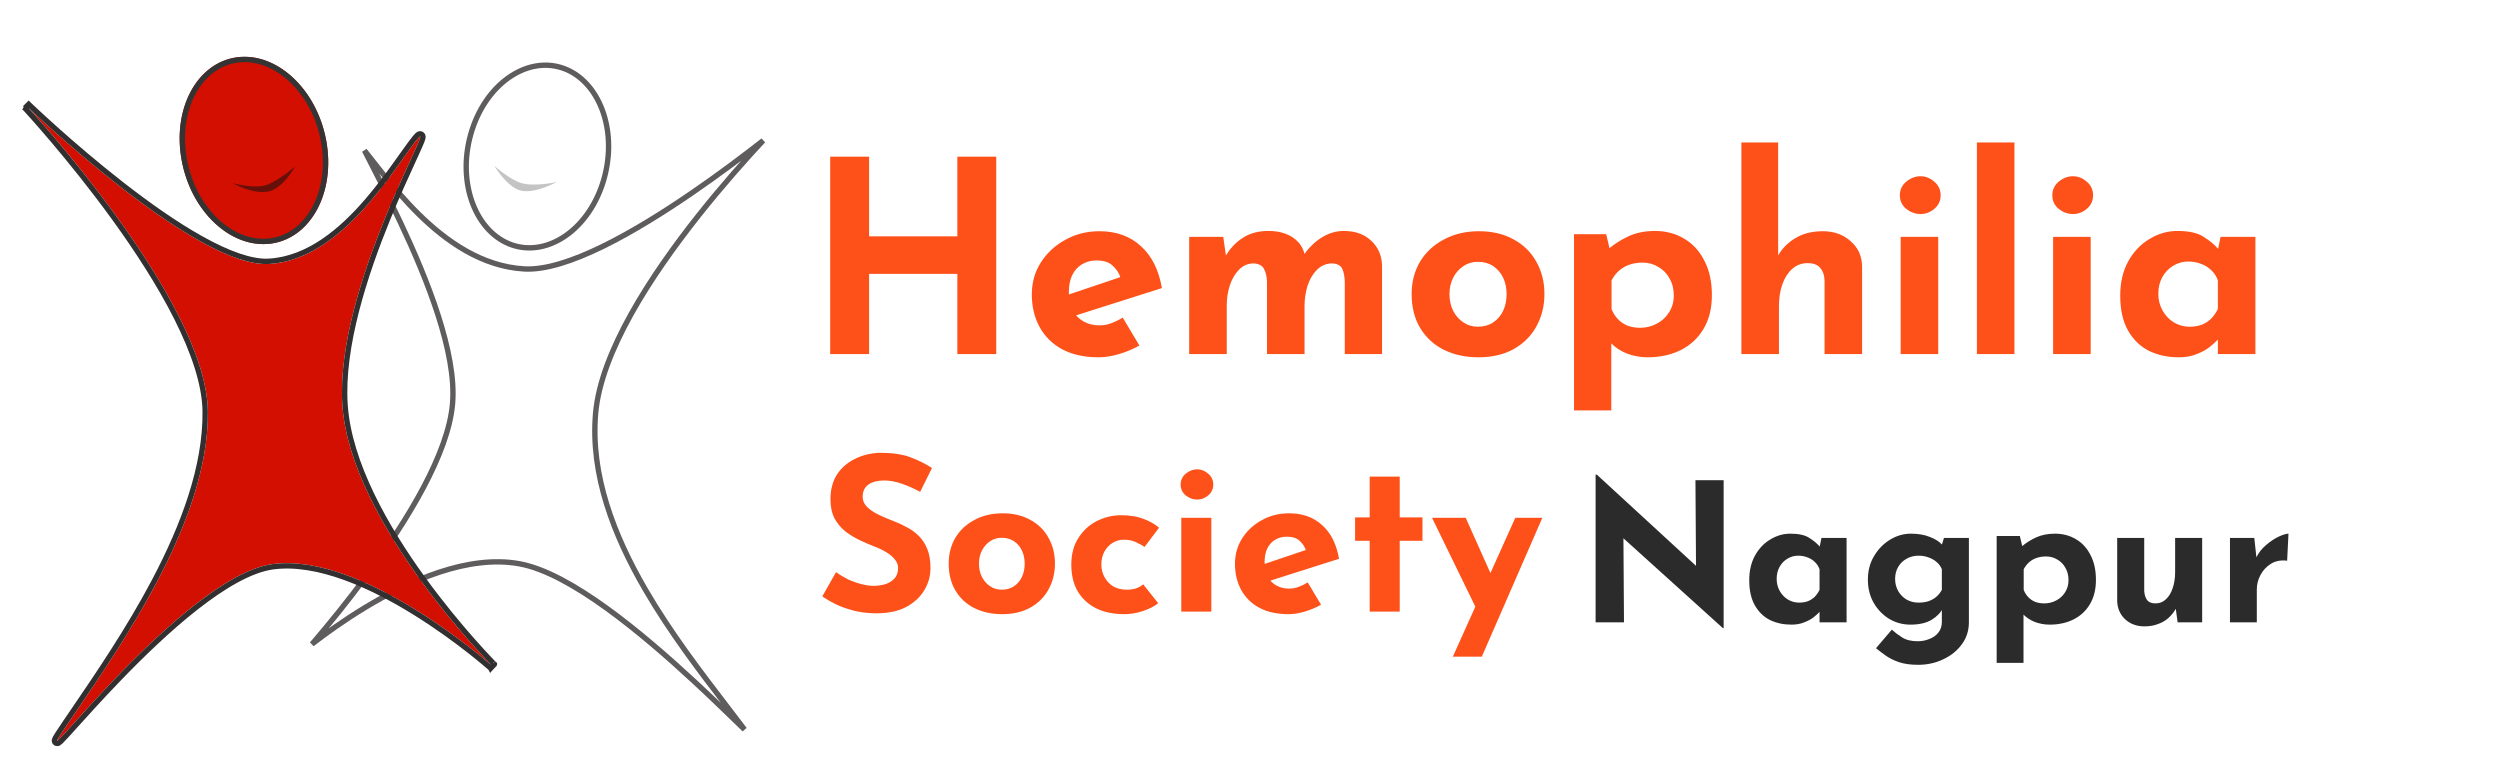 <svg width="466" height="144" viewBox="0 0 466 144" fill="none" xmlns="http://www.w3.org/2000/svg">
<g id="logoorange">
<g id="Group 13">
<g id="body white" filter="url(#filter0_d_108_160)">
<path d="M148.333 16.635C148.333 16.635 113.128 46.549 97.719 45.63C82.31 44.711 71.708 27.399 67.008 22.173C62.307 16.948 85.365 52.693 83.863 71.13C82.36 89.566 53.561 120.492 53.561 120.492C53.561 120.492 78.051 98.222 96.692 101.571C115.333 104.919 149.973 146.109 139.391 131.965C128.808 117.821 109.576 95.698 111.518 73.121C113.459 50.544 148.333 16.635 148.333 16.635Z" fill="white"/>
<path d="M130.262 36.101C134.648 30.57 138.976 25.715 142.255 22.195C138.772 24.923 134.144 28.419 129.087 31.889C123.714 35.578 117.846 39.246 112.348 41.936C106.871 44.616 101.68 46.367 97.689 46.129C89.804 45.659 83.192 40.999 77.997 35.873C75.394 33.304 73.132 30.604 71.232 28.226C70.603 27.439 70.016 26.69 69.47 25.994C68.919 25.292 68.411 24.644 67.943 24.062C68.059 24.293 68.183 24.539 68.315 24.799C68.61 25.379 68.942 26.026 69.305 26.732C70.754 29.554 72.69 33.324 74.688 37.565C77.187 42.868 79.792 48.923 81.678 54.815C83.561 60.696 84.745 66.462 84.361 71.17C83.977 75.881 81.858 81.343 78.936 86.855C76.009 92.376 72.253 97.992 68.551 103.021C64.848 108.051 61.193 112.503 58.464 115.697C58.358 115.82 58.254 115.942 58.151 116.063C60.679 114.109 64.038 111.687 67.876 109.349C72.122 106.762 76.967 104.272 81.932 102.64C86.895 101.008 92.01 100.222 96.781 101.079C101.559 101.937 107.297 105.199 113.008 109.316C118.736 113.444 124.5 118.481 129.34 122.96C132.458 125.846 135.22 128.529 137.329 130.576C137.853 131.085 138.337 131.555 138.776 131.979C137.729 130.583 136.598 129.109 135.412 127.564C130.645 121.348 124.993 113.979 120.325 105.957C114.417 95.801 110.035 84.518 111.019 73.078C111.514 67.33 114.097 60.905 117.652 54.527C121.213 48.141 125.772 41.763 130.262 36.101Z" stroke="#5E5C5C"/>
</g>
<g id="body red" filter="url(#filter1_d_108_160)">
<path d="M5 15.803C5 15.803 36.355 45.999 50.148 45.204C57.746 44.767 64.063 39.343 68.913 33.691C72.866 29.084 75.844 24.326 77.744 21.997C81.976 16.809 62.324 49.51 63.821 71.531C65.318 93.552 91.803 120.182 91.803 120.182C91.803 120.182 67.877 98.833 50.792 101.151C33.706 103.469 2.896 145.257 12.435 131.2C21.974 117.142 38.985 93.472 38.746 72.677C38.506 51.882 5 15.803 5 15.803Z" fill="#D20F00"/>
<path d="M5 15.803L5.347 15.443L4.634 16.143L5 15.803ZM5 15.803C5.347 15.443 5.347 15.443 5.347 15.443L5.348 15.444L5.352 15.448L5.369 15.464L5.436 15.528C5.495 15.585 5.584 15.669 5.7 15.779C5.932 15.999 6.274 16.322 6.715 16.733C7.597 17.555 8.873 18.729 10.448 20.136C13.598 22.95 17.939 26.692 22.709 30.407C27.481 34.125 32.671 37.807 37.518 40.509C42.39 43.224 46.826 44.895 50.119 44.705C57.5 44.28 63.699 38.999 68.533 33.366C70.496 31.079 72.219 28.751 73.692 26.698C74.056 26.191 74.406 25.699 74.741 25.228C75.755 23.803 76.633 22.568 77.357 21.68C77.493 21.514 77.612 21.376 77.714 21.271C77.797 21.186 77.922 21.064 78.063 21C78.126 20.972 78.339 20.888 78.566 21.015C78.796 21.145 78.832 21.375 78.839 21.447C78.855 21.602 78.81 21.769 78.779 21.873C78.637 22.357 78.202 23.337 77.598 24.659C77.425 25.038 77.237 25.448 77.035 25.888C75.804 28.568 74.069 32.345 72.271 36.749C68.074 47.028 63.58 60.613 64.32 71.497C65.058 82.356 71.976 94.42 78.778 103.821C82.171 108.51 85.517 112.514 88.016 115.346C89.265 116.762 90.302 117.884 91.026 118.652C91.388 119.035 91.671 119.331 91.864 119.529C91.961 119.629 92.034 119.704 92.084 119.754L92.139 119.811L92.153 119.825L92.157 119.828L92.157 119.829C92.157 119.829 92.158 119.829 91.803 120.182M5 15.803C4.634 16.143 4.634 16.144 4.634 16.144L4.635 16.145L4.639 16.15L4.657 16.169L4.728 16.246C4.791 16.314 4.885 16.416 5.007 16.55C5.251 16.818 5.61 17.215 6.067 17.727C6.981 18.751 8.288 20.239 9.858 22.089C12.997 25.79 17.184 30.939 21.378 36.735C25.573 42.533 29.767 48.968 32.925 55.242C36.089 61.528 38.187 67.599 38.246 72.683C38.364 82.954 34.218 93.981 28.815 104.231C24.025 113.319 18.276 121.746 13.705 128.447C13.123 129.299 12.56 130.124 12.021 130.919C11.424 131.798 10.982 132.464 10.683 132.937C10.534 133.173 10.417 133.367 10.334 133.517C10.292 133.592 10.256 133.662 10.227 133.725C10.203 133.78 10.168 133.861 10.152 133.948C10.145 133.987 10.13 134.08 10.157 134.189C10.192 134.327 10.297 134.493 10.502 134.558C10.659 134.609 10.791 134.569 10.837 134.554C10.896 134.534 10.943 134.507 10.973 134.489C11.08 134.424 11.202 134.314 11.314 134.207C11.558 133.973 11.917 133.592 12.37 133.099C12.835 132.592 13.408 131.956 14.075 131.216C16.023 129.055 18.773 126.003 21.989 122.663C26.306 118.18 31.442 113.198 36.557 109.195C41.693 105.176 46.731 102.207 50.859 101.646C55.019 101.082 59.632 101.956 64.238 103.617C68.84 105.277 73.4 107.709 77.44 110.222C81.48 112.734 84.989 115.319 87.489 117.276C88.739 118.255 89.736 119.076 90.419 119.651C90.761 119.939 91.025 120.166 91.202 120.32C91.222 120.338 91.241 120.354 91.259 120.37C91.32 120.423 91.369 120.465 91.403 120.496L91.454 120.541L91.466 120.552L91.469 120.554L91.47 120.555C91.47 120.555 91.47 120.555 91.803 120.182M91.803 120.182L92.158 119.829L91.47 120.555L91.803 120.182Z" stroke="#312F2F"/>
</g>
<g id="red face">
<g id="Ellipse 1" filter="url(#filter2_d_108_160)">
<ellipse rx="13.597" ry="17.653" transform="matrix(0.991 -0.134 0.181 0.983 47.335 24.044)" fill="#D20F00"/>
<path d="M60.314 22.29C62.051 31.735 57.494 39.961 50.439 40.914C43.383 41.867 36.094 35.241 34.356 25.797C32.619 16.352 37.176 8.126 44.231 7.173C51.287 6.22 58.576 12.846 60.314 22.29Z" stroke="#353434"/>
</g>
<path id="Polygon 3" d="M50.233 35.644C52.896 34.95 55.002 31.026 55.002 31.026C55.002 31.026 52.394 33.312 50.049 34.346C47.703 35.381 43.358 34.123 43.358 34.123C43.358 34.123 47.276 36.415 50.233 35.644Z" fill="#671009"/>
</g>
<g id="white face">
<g id="face white" filter="url(#filter3_d_108_160)">
<ellipse rx="13.597" ry="17.654" transform="matrix(-0.948 -0.317 -0.271 0.962 100.171 25.175)" fill="white"/>
<path d="M87.75 21.025C85.144 30.267 88.763 39.429 95.516 41.686C102.269 43.942 109.987 38.569 112.593 29.326C115.199 20.084 111.579 10.921 104.827 8.665C98.074 6.409 90.356 11.782 87.75 21.025Z" stroke="#5E5C5C"/>
</g>
<path id="Polygon 2" d="M96.91 35.484C99.549 36.265 103.784 33.929 103.784 33.929C103.784 33.929 99.712 34.843 97.26 34.145C94.974 33.495 92.123 30.884 92.123 30.884C92.123 30.884 94.423 34.749 96.91 35.484Z" fill="#C4C4C4"/>
</g>
</g>
<g id="Hemophilia" filter="url(#filter4_d_108_160)">
<path d="M185.7 25.2V62H178.45V47.05H162V62H154.75V25.2H162V40.05H178.45V25.2H185.7ZM204.78 62.6C202.113 62.6 199.846 62.1 197.98 61.1C196.146 60.1 194.746 58.717 193.78 56.95C192.813 55.183 192.33 53.15 192.33 50.85C192.33 48.65 192.896 46.667 194.03 44.9C195.163 43.133 196.68 41.733 198.58 40.7C200.48 39.633 202.596 39.1 204.93 39.1C208.063 39.1 210.63 40.017 212.63 41.85C214.663 43.65 215.98 46.267 216.58 49.7L199.58 55.1L198.03 51.3L210.33 47.15L208.88 47.8C208.613 46.933 208.13 46.183 207.43 45.55C206.763 44.883 205.746 44.55 204.38 44.55C203.346 44.55 202.43 44.8 201.63 45.3C200.863 45.767 200.263 46.45 199.83 47.35C199.43 48.217 199.23 49.25 199.23 50.45C199.23 51.817 199.48 52.967 199.98 53.9C200.48 54.8 201.163 55.483 202.03 55.95C202.896 56.417 203.863 56.65 204.93 56.65C205.696 56.65 206.43 56.517 207.13 56.25C207.863 55.983 208.58 55.633 209.28 55.2L212.38 60.4C211.213 61.067 209.946 61.6 208.58 62C207.246 62.4 205.98 62.6 204.78 62.6ZM228.016 40.15L228.566 44L228.466 43.7C229.333 42.233 230.416 41.1 231.716 40.3C233.016 39.467 234.583 39.05 236.416 39.05C237.616 39.05 238.666 39.217 239.566 39.55C240.5 39.883 241.283 40.383 241.916 41.05C242.55 41.683 242.983 42.517 243.216 43.55L242.966 43.6C243.9 42.233 245.016 41.133 246.316 40.3C247.65 39.467 249.033 39.05 250.466 39.05C252.633 39.05 254.35 39.667 255.616 40.9C256.916 42.1 257.583 43.667 257.616 45.6V62H250.666V48.5C250.633 47.533 250.483 46.75 250.216 46.15C249.95 45.517 249.333 45.167 248.366 45.1C247.233 45.1 246.266 45.5 245.466 46.3C244.7 47.067 244.116 48.067 243.716 49.3C243.35 50.5 243.166 51.75 243.166 53.05V62H236.166V48.5C236.133 47.533 235.95 46.75 235.616 46.15C235.316 45.517 234.683 45.167 233.716 45.1C232.616 45.1 231.683 45.5 230.916 46.3C230.183 47.067 229.616 48.05 229.216 49.25C228.85 50.45 228.666 51.683 228.666 52.95V62H221.666V40.15H228.016ZM263.13 50.8C263.13 48.567 263.647 46.567 264.68 44.8C265.747 43.033 267.23 41.65 269.13 40.65C271.03 39.617 273.214 39.1 275.68 39.1C278.18 39.1 280.347 39.617 282.18 40.65C284.014 41.65 285.414 43.033 286.38 44.8C287.38 46.567 287.88 48.567 287.88 50.8C287.88 53.033 287.38 55.05 286.38 56.85C285.414 58.617 284.014 60.017 282.18 61.05C280.347 62.083 278.147 62.6 275.58 62.6C273.18 62.6 271.03 62.133 269.13 61.2C267.264 60.267 265.797 58.917 264.73 57.15C263.664 55.383 263.13 53.267 263.13 50.8ZM270.18 50.85C270.18 51.983 270.414 53.017 270.88 53.95C271.347 54.85 271.98 55.567 272.78 56.1C273.58 56.633 274.48 56.9 275.48 56.9C276.58 56.9 277.53 56.633 278.33 56.1C279.13 55.567 279.747 54.85 280.18 53.95C280.614 53.017 280.83 51.983 280.83 50.85C280.83 49.683 280.614 48.65 280.18 47.75C279.747 46.85 279.13 46.133 278.33 45.6C277.53 45.067 276.58 44.8 275.48 44.8C274.48 44.8 273.58 45.067 272.78 45.6C271.98 46.133 271.347 46.85 270.88 47.75C270.414 48.65 270.18 49.683 270.18 50.85ZM307.095 62.6C305.795 62.6 304.512 62.367 303.245 61.9C302.012 61.4 300.978 60.7 300.145 59.8L300.345 57.75V72.5H293.395V39.65H299.395L300.395 43.9L299.845 42.4C300.978 41.433 302.245 40.633 303.645 40C305.045 39.367 306.662 39.05 308.495 39.05C310.528 39.05 312.345 39.533 313.945 40.5C315.545 41.433 316.795 42.8 317.695 44.6C318.628 46.367 319.095 48.5 319.095 51C319.095 53.467 318.578 55.567 317.545 57.3C316.512 59.033 315.095 60.35 313.295 61.25C311.495 62.15 309.428 62.6 307.095 62.6ZM305.695 57.1C306.828 57.1 307.862 56.85 308.795 56.35C309.762 55.85 310.528 55.15 311.095 54.25C311.695 53.317 311.995 52.267 311.995 51.1C311.995 49.867 311.728 48.8 311.195 47.9C310.695 46.967 309.995 46.25 309.095 45.75C308.228 45.217 307.262 44.95 306.195 44.95C305.262 44.95 304.428 45.083 303.695 45.35C302.995 45.583 302.362 45.95 301.795 46.45C301.262 46.917 300.795 47.517 300.395 48.25V53.6C300.662 54.3 301.045 54.917 301.545 55.45C302.045 55.983 302.645 56.4 303.345 56.7C304.078 56.967 304.862 57.1 305.695 57.1ZM324.596 62V22.55H331.446V44.55L331.396 43.7C332.163 42.333 333.246 41.233 334.646 40.4C336.046 39.533 337.763 39.1 339.796 39.1C341.863 39.1 343.579 39.717 344.946 40.95C346.346 42.15 347.063 43.717 347.096 45.65V62H340.096V48.25C340.063 47.283 339.796 46.517 339.296 45.95C338.829 45.35 338.029 45.05 336.896 45.05C335.829 45.05 334.896 45.4 334.096 46.1C333.296 46.8 332.679 47.75 332.246 48.95C331.813 50.15 331.596 51.533 331.596 53.1V62H324.596ZM354.284 40.15H361.284V62H354.284V40.15ZM354.134 32.4C354.134 31.367 354.534 30.517 355.334 29.85C356.167 29.183 357.05 28.85 357.984 28.85C358.917 28.85 359.767 29.183 360.534 29.85C361.334 30.517 361.734 31.367 361.734 32.4C361.734 33.433 361.334 34.283 360.534 34.95C359.767 35.583 358.917 35.9 357.984 35.9C357.05 35.9 356.167 35.583 355.334 34.95C354.534 34.283 354.134 33.433 354.134 32.4ZM368.493 22.55H375.493V62H368.493V22.55ZM382.702 40.15H389.702V62H382.702V40.15ZM382.552 32.4C382.552 31.367 382.952 30.517 383.752 29.85C384.585 29.183 385.468 28.85 386.402 28.85C387.335 28.85 388.185 29.183 388.952 29.85C389.752 30.517 390.152 31.367 390.152 32.4C390.152 33.433 389.752 34.283 388.952 34.95C388.185 35.583 387.335 35.9 386.402 35.9C385.468 35.9 384.585 35.583 383.752 34.95C382.952 34.283 382.552 33.433 382.552 32.4ZM406.111 62.6C404.077 62.6 402.227 62.2 400.561 61.4C398.927 60.567 397.627 59.3 396.661 57.6C395.694 55.9 395.211 53.733 395.211 51.1C395.211 48.633 395.711 46.5 396.711 44.7C397.711 42.9 399.027 41.517 400.661 40.55C402.294 39.55 404.027 39.05 405.861 39.05C408.027 39.05 409.661 39.417 410.761 40.15C411.894 40.85 412.827 41.633 413.561 42.5L413.261 43.35L413.911 40.15H420.411V62H413.411V57.25L413.961 58.75C413.894 58.75 413.694 58.95 413.361 59.35C413.027 59.717 412.527 60.167 411.861 60.7C411.227 61.2 410.427 61.633 409.461 62C408.527 62.4 407.411 62.6 406.111 62.6ZM408.111 56.9C408.944 56.9 409.694 56.783 410.361 56.55C411.027 56.283 411.611 55.917 412.111 55.45C412.611 54.95 413.044 54.333 413.411 53.6V48.25C413.144 47.517 412.744 46.9 412.211 46.4C411.677 45.867 411.044 45.467 410.311 45.2C409.577 44.9 408.761 44.75 407.861 44.75C406.861 44.75 405.927 45.017 405.061 45.55C404.227 46.05 403.561 46.75 403.061 47.65C402.561 48.55 402.311 49.583 402.311 50.75C402.311 51.917 402.577 52.967 403.111 53.9C403.644 54.833 404.344 55.567 405.211 56.1C406.111 56.633 407.077 56.9 408.111 56.9Z" fill="#FE5019"/>
</g>
<g id="Society" filter="url(#filter5_d_108_160)">
<path d="M171.52 87.68C170.4 87.067 169.253 86.56 168.08 86.16C166.933 85.76 165.853 85.56 164.84 85.56C163.587 85.56 162.6 85.813 161.88 86.32C161.16 86.827 160.8 87.587 160.8 88.6C160.8 89.293 161.067 89.92 161.6 90.48C162.16 91.013 162.867 91.493 163.72 91.92C164.6 92.347 165.507 92.733 166.44 93.08C167.293 93.4 168.133 93.787 168.96 94.24C169.813 94.667 170.573 95.213 171.24 95.88C171.907 96.52 172.44 97.333 172.84 98.32C173.24 99.28 173.44 100.467 173.44 101.88C173.44 103.373 173.053 104.76 172.28 106.04C171.507 107.32 170.373 108.36 168.88 109.16C167.387 109.933 165.547 110.32 163.36 110.32C162.24 110.32 161.093 110.213 159.92 110C158.773 109.76 157.64 109.413 156.52 108.96C155.4 108.48 154.32 107.88 153.28 107.16L155.84 102.64C156.533 103.147 157.28 103.6 158.08 104C158.907 104.373 159.733 104.667 160.56 104.88C161.387 105.093 162.147 105.2 162.84 105.2C163.533 105.2 164.227 105.107 164.92 104.92C165.64 104.707 166.227 104.36 166.68 103.88C167.16 103.4 167.4 102.733 167.4 101.88C167.4 101.293 167.2 100.76 166.8 100.28C166.427 99.8 165.907 99.36 165.24 98.96C164.6 98.56 163.893 98.213 163.12 97.92C162.213 97.573 161.28 97.173 160.32 96.72C159.36 96.267 158.453 95.72 157.6 95.08C156.773 94.413 156.093 93.6 155.56 92.64C155.053 91.653 154.8 90.453 154.8 89.04C154.8 87.333 155.173 85.853 155.92 84.6C156.693 83.347 157.773 82.36 159.16 81.64C160.547 80.893 162.147 80.48 163.96 80.4C166.333 80.4 168.253 80.68 169.72 81.24C171.213 81.8 172.547 82.467 173.72 83.24L171.52 87.68ZM176.84 101.04C176.84 99.253 177.254 97.653 178.08 96.24C178.934 94.827 180.12 93.72 181.64 92.92C183.16 92.093 184.907 91.68 186.88 91.68C188.88 91.68 190.614 92.093 192.08 92.92C193.547 93.72 194.667 94.827 195.44 96.24C196.24 97.653 196.64 99.253 196.64 101.04C196.64 102.827 196.24 104.44 195.44 105.88C194.667 107.293 193.547 108.413 192.08 109.24C190.614 110.067 188.854 110.48 186.8 110.48C184.88 110.48 183.16 110.107 181.64 109.36C180.147 108.613 178.974 107.533 178.12 106.12C177.267 104.707 176.84 103.013 176.84 101.04ZM182.48 101.08C182.48 101.987 182.667 102.813 183.04 103.56C183.414 104.28 183.92 104.853 184.56 105.28C185.2 105.707 185.92 105.92 186.72 105.92C187.6 105.92 188.36 105.707 189 105.28C189.64 104.853 190.134 104.28 190.48 103.56C190.827 102.813 191 101.987 191 101.08C191 100.147 190.827 99.32 190.48 98.6C190.134 97.88 189.64 97.307 189 96.88C188.36 96.453 187.6 96.24 186.72 96.24C185.92 96.24 185.2 96.453 184.56 96.88C183.92 97.307 183.414 97.88 183.04 98.6C182.667 99.32 182.48 100.147 182.48 101.08ZM215.892 108.44C215.119 109.053 214.145 109.547 212.972 109.92C211.825 110.293 210.692 110.48 209.572 110.48C207.572 110.48 205.825 110.12 204.332 109.4C202.865 108.653 201.719 107.6 200.892 106.24C200.092 104.853 199.692 103.187 199.692 101.24C199.692 99.293 200.132 97.64 201.012 96.28C201.892 94.893 203.039 93.84 204.452 93.12C205.892 92.4 207.399 92.04 208.972 92.04C210.545 92.04 211.905 92.253 213.052 92.68C214.225 93.107 215.225 93.667 216.052 94.36L213.332 97.96C212.959 97.667 212.439 97.373 211.772 97.08C211.132 96.76 210.372 96.6 209.492 96.6C208.719 96.6 208.012 96.8 207.372 97.2C206.732 97.6 206.225 98.147 205.852 98.84C205.479 99.533 205.292 100.333 205.292 101.24C205.292 102.093 205.492 102.88 205.892 103.6C206.292 104.32 206.839 104.893 207.532 105.32C208.252 105.72 209.092 105.92 210.052 105.92C210.665 105.92 211.225 105.84 211.732 105.68C212.265 105.493 212.719 105.24 213.092 104.92L215.892 108.44ZM220.193 92.52H225.793V110H220.193V92.52ZM220.073 86.32C220.073 85.493 220.393 84.813 221.033 84.28C221.699 83.747 222.406 83.48 223.153 83.48C223.899 83.48 224.579 83.747 225.193 84.28C225.833 84.813 226.153 85.493 226.153 86.32C226.153 87.147 225.833 87.827 225.193 88.36C224.579 88.867 223.899 89.12 223.153 89.12C222.406 89.12 221.699 88.867 221.033 88.36C220.393 87.827 220.073 87.147 220.073 86.32ZM240.16 110.48C238.026 110.48 236.213 110.08 234.72 109.28C233.253 108.48 232.133 107.373 231.36 105.96C230.586 104.547 230.2 102.92 230.2 101.08C230.2 99.32 230.653 97.733 231.56 96.32C232.466 94.907 233.68 93.787 235.2 92.96C236.72 92.107 238.413 91.68 240.28 91.68C242.786 91.68 244.84 92.413 246.44 93.88C248.066 95.32 249.12 97.413 249.6 100.16L236 104.48L234.76 101.44L244.6 98.12L243.44 98.64C243.226 97.947 242.84 97.347 242.28 96.84C241.746 96.307 240.933 96.04 239.84 96.04C239.013 96.04 238.28 96.24 237.64 96.64C237.026 97.013 236.546 97.56 236.2 98.28C235.88 98.973 235.72 99.8 235.72 100.76C235.72 101.853 235.92 102.773 236.32 103.52C236.72 104.24 237.266 104.787 237.96 105.16C238.653 105.533 239.426 105.72 240.28 105.72C240.893 105.72 241.48 105.613 242.04 105.4C242.626 105.187 243.2 104.907 243.76 104.56L246.24 108.72C245.306 109.253 244.293 109.68 243.2 110C242.133 110.32 241.12 110.48 240.16 110.48ZM255.309 84.84H260.909V92.44H265.149V96.8H260.909V110H255.309V96.8H252.589V92.44H255.309V84.84ZM270.811 118.4L282.451 92.52H287.491L276.211 118.4H270.811ZM275.491 110.08L266.931 92.52H273.211L279.811 107.28L275.491 110.08Z" fill="#FE5019"/>
</g>
<g id="Nagpur" filter="url(#filter6_d_108_160)">
<path d="M321.144 113.08L301.056 94.936L302.604 95.8L302.712 112H297.42V84.46H297.636L317.292 102.532L316.14 102.028L316.032 85.504H321.288V113.08H321.144ZM333.907 112.432C332.443 112.432 331.111 112.144 329.911 111.568C328.735 110.968 327.799 110.056 327.103 108.832C326.407 107.608 326.059 106.048 326.059 104.152C326.059 102.376 326.419 100.84 327.139 99.544C327.859 98.248 328.807 97.252 329.983 96.556C331.159 95.836 332.407 95.476 333.727 95.476C335.287 95.476 336.463 95.74 337.255 96.268C338.071 96.772 338.743 97.336 339.271 97.96L339.055 98.572L339.523 96.268H344.203V112H339.163V108.58L339.559 109.66C339.511 109.66 339.367 109.804 339.127 110.092C338.887 110.356 338.527 110.68 338.047 111.064C337.591 111.424 337.015 111.736 336.319 112C335.647 112.288 334.843 112.432 333.907 112.432ZM335.347 108.328C335.947 108.328 336.487 108.244 336.967 108.076C337.447 107.884 337.867 107.62 338.227 107.284C338.587 106.924 338.899 106.48 339.163 105.952V102.1C338.971 101.572 338.683 101.128 338.299 100.768C337.915 100.384 337.459 100.096 336.931 99.904C336.403 99.688 335.815 99.58 335.167 99.58C334.447 99.58 333.775 99.772 333.151 100.156C332.551 100.516 332.071 101.02 331.711 101.668C331.351 102.316 331.171 103.06 331.171 103.9C331.171 104.74 331.363 105.496 331.747 106.168C332.131 106.84 332.635 107.368 333.259 107.752C333.907 108.136 334.603 108.328 335.347 108.328ZM357.533 119.92C356.117 119.92 354.917 119.752 353.933 119.416C352.973 119.08 352.157 118.672 351.485 118.192C350.813 117.712 350.213 117.256 349.685 116.824L352.637 113.368C353.189 113.872 353.825 114.352 354.545 114.808C355.289 115.288 356.261 115.528 357.461 115.528C358.253 115.528 358.985 115.384 359.657 115.096C360.353 114.832 360.905 114.436 361.313 113.908C361.745 113.38 361.961 112.72 361.961 111.928V108.472L362.141 109.372C361.757 110.188 361.061 110.908 360.053 111.532C359.045 112.132 357.725 112.432 356.093 112.432C354.677 112.432 353.357 112.072 352.133 111.352C350.933 110.608 349.973 109.612 349.253 108.364C348.533 107.092 348.173 105.652 348.173 104.044C348.173 102.388 348.557 100.924 349.325 99.652C350.093 98.356 351.089 97.336 352.313 96.592C353.537 95.848 354.833 95.476 356.201 95.476C357.569 95.476 358.745 95.68 359.729 96.088C360.737 96.472 361.493 96.952 361.997 97.528L361.817 97.996L362.357 96.268H367.001V112C367.001 113.536 366.569 114.892 365.705 116.068C364.841 117.268 363.689 118.204 362.249 118.876C360.833 119.572 359.261 119.92 357.533 119.92ZM353.249 103.9C353.249 104.74 353.441 105.496 353.825 106.168C354.209 106.84 354.725 107.368 355.373 107.752C356.045 108.136 356.789 108.328 357.605 108.328C358.301 108.328 358.913 108.244 359.441 108.076C359.993 107.884 360.473 107.62 360.881 107.284C361.313 106.924 361.673 106.48 361.961 105.952V102.1C361.745 101.572 361.421 101.128 360.989 100.768C360.557 100.384 360.053 100.096 359.477 99.904C358.925 99.688 358.301 99.58 357.605 99.58C356.789 99.58 356.045 99.772 355.373 100.156C354.725 100.516 354.209 101.02 353.825 101.668C353.441 102.316 353.249 103.06 353.249 103.9ZM382.042 112.432C381.106 112.432 380.182 112.264 379.27 111.928C378.382 111.568 377.638 111.064 377.038 110.416L377.182 108.94V119.56H372.178V95.908H376.498L377.218 98.968L376.822 97.888C377.638 97.192 378.55 96.616 379.558 96.16C380.566 95.704 381.73 95.476 383.05 95.476C384.514 95.476 385.822 95.824 386.974 96.52C388.126 97.192 389.026 98.176 389.674 99.472C390.346 100.744 390.682 102.28 390.682 104.08C390.682 105.856 390.31 107.368 389.566 108.616C388.822 109.864 387.802 110.812 386.506 111.46C385.21 112.108 383.722 112.432 382.042 112.432ZM381.034 108.472C381.85 108.472 382.594 108.292 383.266 107.932C383.962 107.572 384.514 107.068 384.922 106.42C385.354 105.748 385.57 104.992 385.57 104.152C385.57 103.264 385.378 102.496 384.994 101.848C384.634 101.176 384.13 100.66 383.482 100.3C382.858 99.916 382.162 99.724 381.394 99.724C380.722 99.724 380.122 99.82 379.594 100.012C379.09 100.18 378.634 100.444 378.226 100.804C377.842 101.14 377.506 101.572 377.218 102.1V105.952C377.41 106.456 377.686 106.9 378.046 107.284C378.406 107.668 378.838 107.968 379.342 108.184C379.87 108.376 380.434 108.472 381.034 108.472ZM399.719 112.756C398.303 112.756 397.115 112.324 396.155 111.46C395.195 110.572 394.691 109.432 394.643 108.04V96.268H399.683V106.168C399.731 106.864 399.911 107.428 400.223 107.86C400.535 108.268 401.063 108.472 401.807 108.472C402.551 108.472 403.187 108.22 403.715 107.716C404.267 107.212 404.687 106.528 404.975 105.664C405.287 104.776 405.443 103.78 405.443 102.676V96.268H410.483V112H405.911L405.515 109.12L405.587 109.444C405.227 110.092 404.771 110.668 404.219 111.172C403.667 111.676 403.007 112.06 402.239 112.324C401.495 112.612 400.655 112.756 399.719 112.756ZM420.202 96.268L420.67 100.588L420.562 99.94C421.018 99.004 421.642 98.212 422.434 97.564C423.226 96.892 424.006 96.376 424.774 96.016C425.566 95.656 426.166 95.476 426.574 95.476L426.322 100.516C425.146 100.372 424.138 100.564 423.298 101.092C422.458 101.62 421.81 102.316 421.354 103.18C420.898 104.044 420.67 104.932 420.67 105.844V112H415.666V96.268H420.202Z" fill="#2B2B2B"/>
</g>
</g>
<defs>
<filter id="filter0_d_108_160" x="49.56" y="16.635" width="102.772" height="126.276" filterUnits="userSpaceOnUse" color-interpolation-filters="sRGB">
<feFlood flood-opacity="0" result="BackgroundImageFix"/>
<feColorMatrix in="SourceAlpha" type="matrix" values="0 0 0 0 0 0 0 0 0 0 0 0 0 0 0 0 0 0 127 0" result="hardAlpha"/>
<feOffset dy="4"/>
<feGaussianBlur stdDeviation="2"/>
<feComposite in2="hardAlpha" operator="out"/>
<feColorMatrix type="matrix" values="0 0 0 0 0 0 0 0 0 0 0 0 0 0 0 0 0 0 0.25 0"/>
<feBlend mode="normal" in2="BackgroundImageFix" result="effect1_dropShadow_108_160"/>
<feBlend mode="normal" in="SourceGraphic" in2="effect1_dropShadow_108_160" result="shape"/>
</filter>
<filter id="filter1_d_108_160" x="0.267" y="15.083" width="96.245" height="128" filterUnits="userSpaceOnUse" color-interpolation-filters="sRGB">
<feFlood flood-opacity="0" result="BackgroundImageFix"/>
<feColorMatrix in="SourceAlpha" type="matrix" values="0 0 0 0 0 0 0 0 0 0 0 0 0 0 0 0 0 0 127 0" result="hardAlpha"/>
<feOffset dy="4"/>
<feGaussianBlur stdDeviation="2"/>
<feComposite in2="hardAlpha" operator="out"/>
<feColorMatrix type="matrix" values="0 0 0 0 0 0 0 0 0 0 0 0 0 0 0 0 0 0 0.25 0"/>
<feBlend mode="normal" in2="BackgroundImageFix" result="effect1_dropShadow_108_160"/>
<feBlend mode="normal" in="SourceGraphic" in2="effect1_dropShadow_108_160" result="shape"/>
</filter>
<filter id="filter2_d_108_160" x="29.484" y="6.585" width="35.702" height="42.917" filterUnits="userSpaceOnUse" color-interpolation-filters="sRGB">
<feFlood flood-opacity="0" result="BackgroundImageFix"/>
<feColorMatrix in="SourceAlpha" type="matrix" values="0 0 0 0 0 0 0 0 0 0 0 0 0 0 0 0 0 0 127 0" result="hardAlpha"/>
<feOffset dy="4"/>
<feGaussianBlur stdDeviation="2"/>
<feComposite in2="hardAlpha" operator="out"/>
<feColorMatrix type="matrix" values="0 0 0 0 0 0 0 0 0 0 0 0 0 0 0 0 0 0 0.25 0"/>
<feBlend mode="normal" in2="BackgroundImageFix" result="effect1_dropShadow_108_160"/>
<feBlend mode="normal" in="SourceGraphic" in2="effect1_dropShadow_108_160" result="shape"/>
</filter>
<filter id="filter3_d_108_160" x="82.411" y="7.642" width="35.522" height="43.068" filterUnits="userSpaceOnUse" color-interpolation-filters="sRGB">
<feFlood flood-opacity="0" result="BackgroundImageFix"/>
<feColorMatrix in="SourceAlpha" type="matrix" values="0 0 0 0 0 0 0 0 0 0 0 0 0 0 0 0 0 0 127 0" result="hardAlpha"/>
<feOffset dy="4"/>
<feGaussianBlur stdDeviation="2"/>
<feComposite in2="hardAlpha" operator="out"/>
<feColorMatrix type="matrix" values="0 0 0 0 0 0 0 0 0 0 0 0 0 0 0 0 0 0 0.25 0"/>
<feBlend mode="normal" in2="BackgroundImageFix" result="effect1_dropShadow_108_160"/>
<feBlend mode="normal" in="SourceGraphic" in2="effect1_dropShadow_108_160" result="shape"/>
</filter>
<filter id="filter4_d_108_160" x="150.75" y="22.55" width="273.661" height="57.95" filterUnits="userSpaceOnUse" color-interpolation-filters="sRGB">
<feFlood flood-opacity="0" result="BackgroundImageFix"/>
<feColorMatrix in="SourceAlpha" type="matrix" values="0 0 0 0 0 0 0 0 0 0 0 0 0 0 0 0 0 0 127 0" result="hardAlpha"/>
<feOffset dy="4"/>
<feGaussianBlur stdDeviation="2"/>
<feComposite in2="hardAlpha" operator="out"/>
<feColorMatrix type="matrix" values="0 0 0 0 0 0 0 0 0 0 0 0 0 0 0 0 0 0 0.25 0"/>
<feBlend mode="normal" in2="BackgroundImageFix" result="effect1_dropShadow_108_160"/>
<feBlend mode="normal" in="SourceGraphic" in2="effect1_dropShadow_108_160" result="shape"/>
</filter>
<filter id="filter5_d_108_160" x="149.28" y="80.4" width="142.211" height="46" filterUnits="userSpaceOnUse" color-interpolation-filters="sRGB">
<feFlood flood-opacity="0" result="BackgroundImageFix"/>
<feColorMatrix in="SourceAlpha" type="matrix" values="0 0 0 0 0 0 0 0 0 0 0 0 0 0 0 0 0 0 127 0" result="hardAlpha"/>
<feOffset dy="4"/>
<feGaussianBlur stdDeviation="2"/>
<feComposite in2="hardAlpha" operator="out"/>
<feColorMatrix type="matrix" values="0 0 0 0 0 0 0 0 0 0 0 0 0 0 0 0 0 0 0.25 0"/>
<feBlend mode="normal" in2="BackgroundImageFix" result="effect1_dropShadow_108_160"/>
<feBlend mode="normal" in="SourceGraphic" in2="effect1_dropShadow_108_160" result="shape"/>
</filter>
<filter id="filter6_d_108_160" x="293.42" y="84.46" width="137.154" height="43.46" filterUnits="userSpaceOnUse" color-interpolation-filters="sRGB">
<feFlood flood-opacity="0" result="BackgroundImageFix"/>
<feColorMatrix in="SourceAlpha" type="matrix" values="0 0 0 0 0 0 0 0 0 0 0 0 0 0 0 0 0 0 127 0" result="hardAlpha"/>
<feOffset dy="4"/>
<feGaussianBlur stdDeviation="2"/>
<feComposite in2="hardAlpha" operator="out"/>
<feColorMatrix type="matrix" values="0 0 0 0 0 0 0 0 0 0 0 0 0 0 0 0 0 0 0.25 0"/>
<feBlend mode="normal" in2="BackgroundImageFix" result="effect1_dropShadow_108_160"/>
<feBlend mode="normal" in="SourceGraphic" in2="effect1_dropShadow_108_160" result="shape"/>
</filter>
</defs>
</svg>
